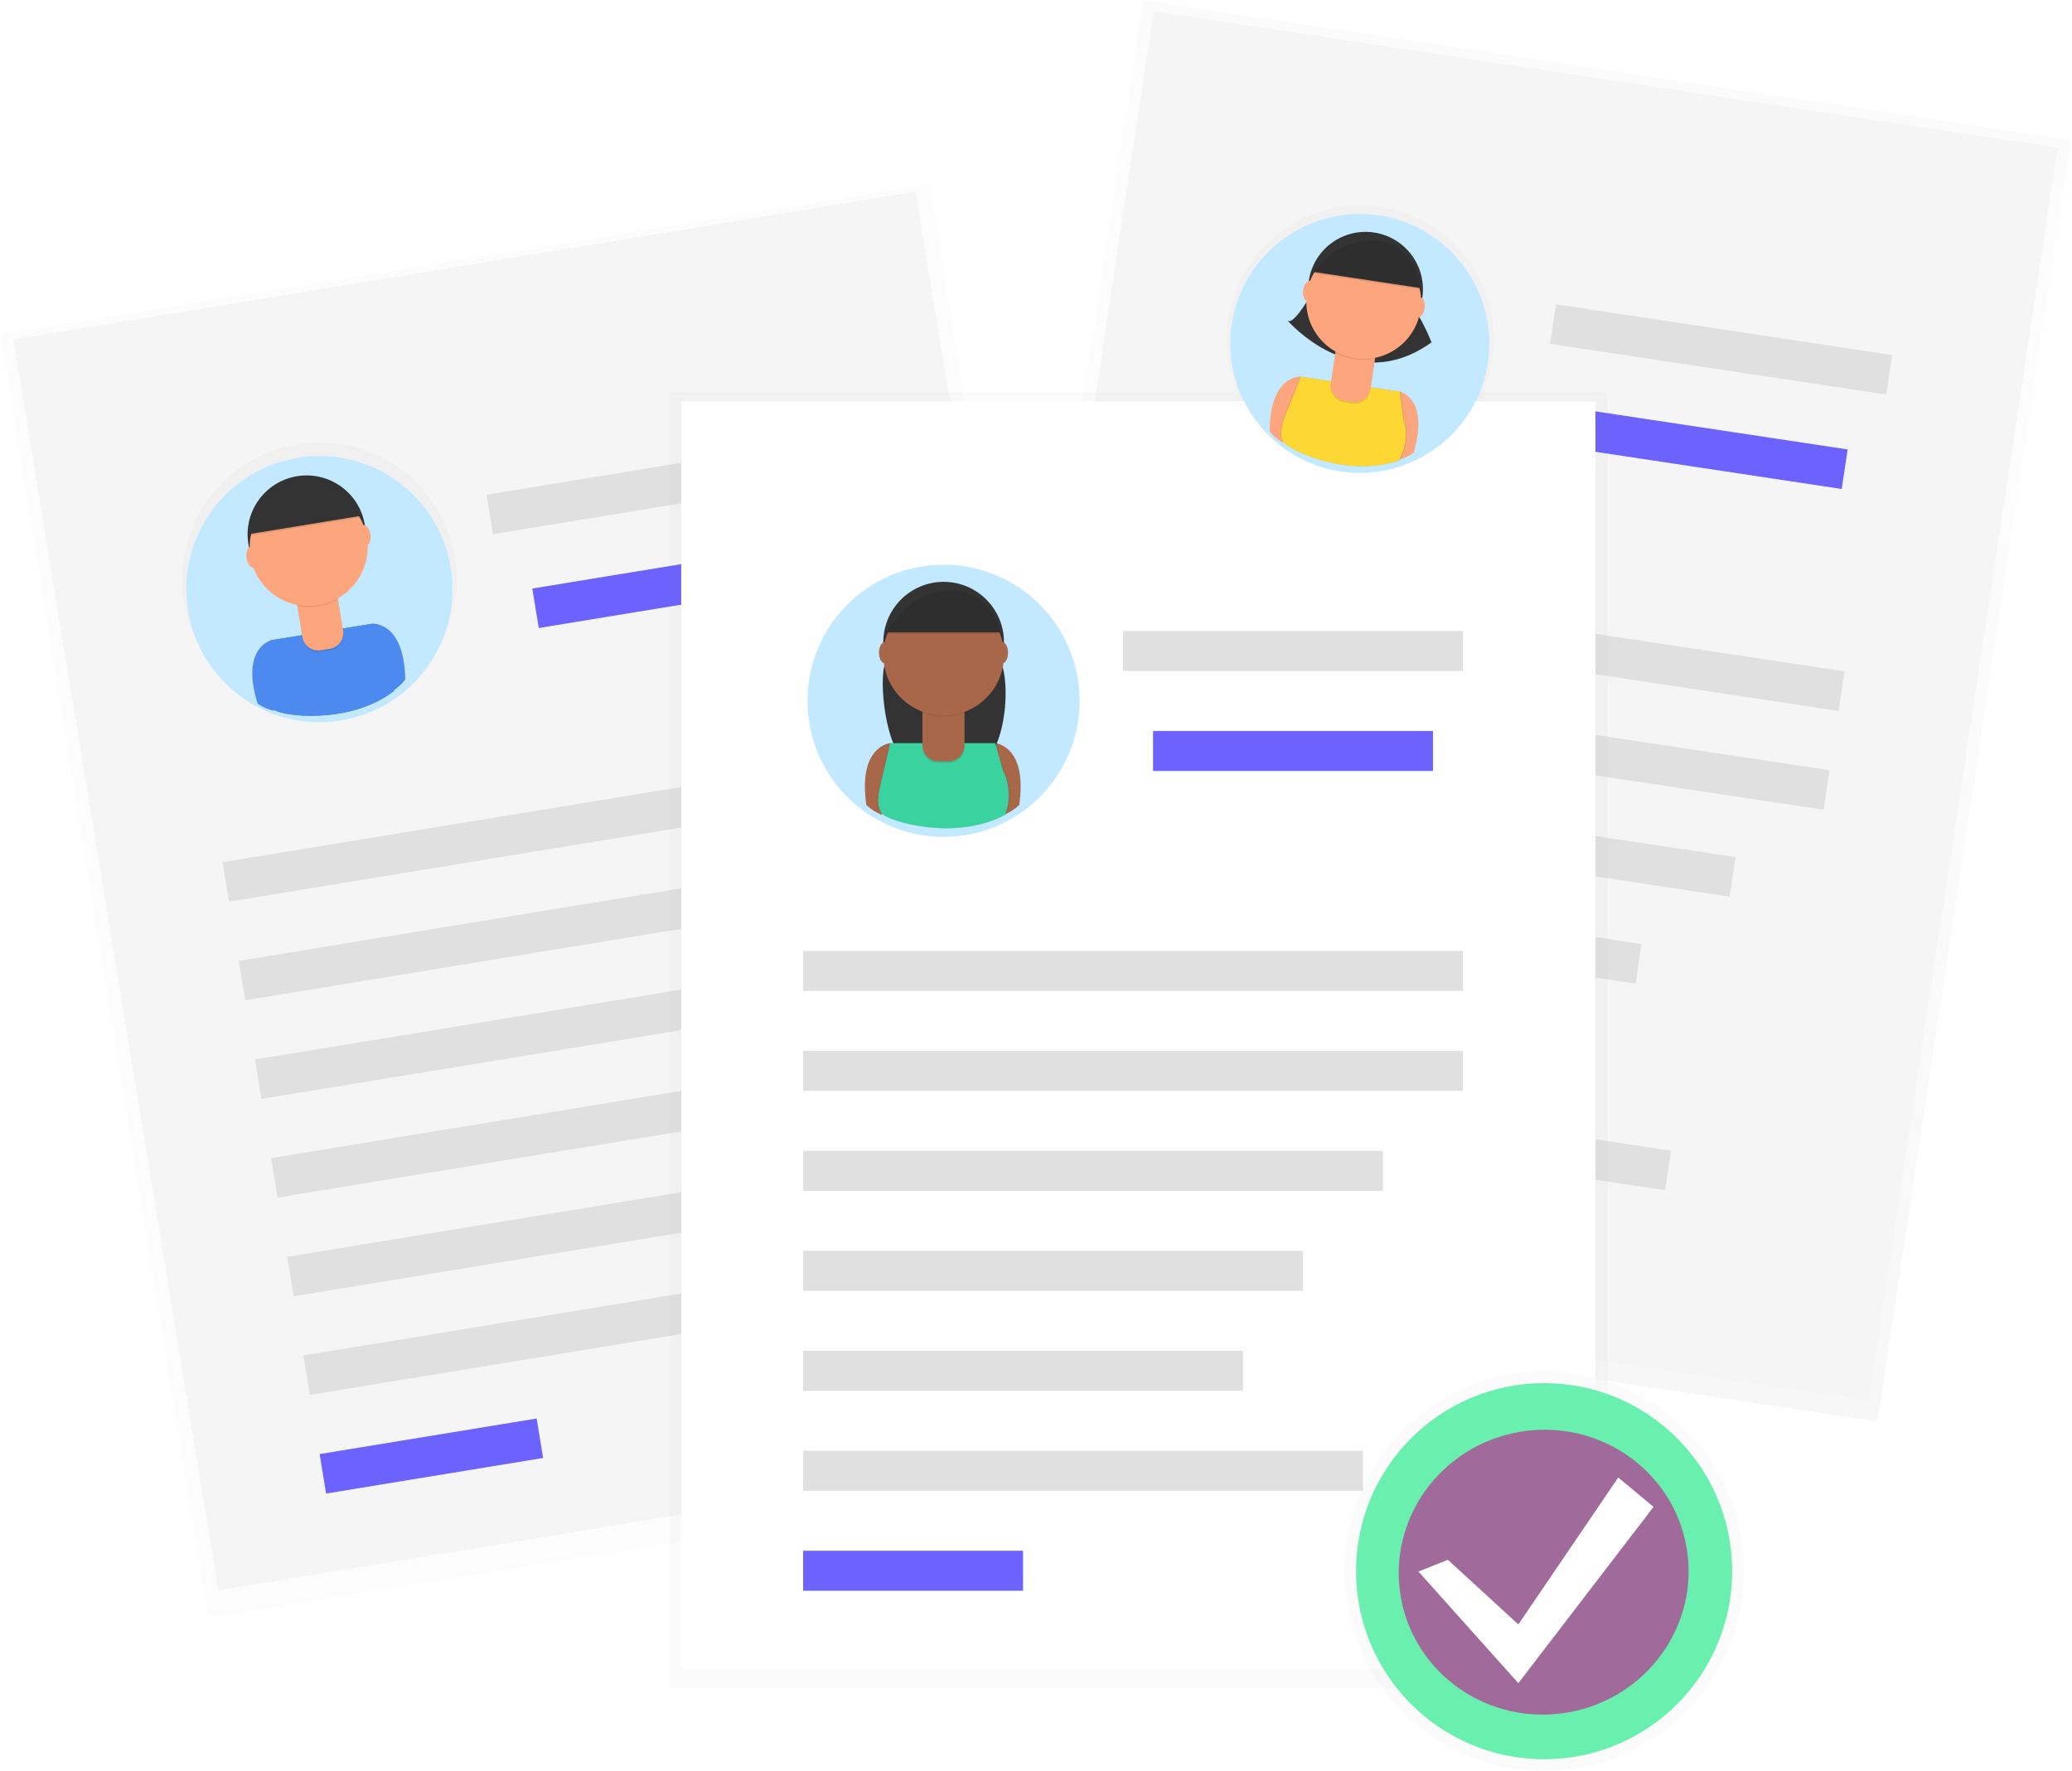 <svg width="875" height="748" viewBox="0 0 875 748" fill="none" xmlns="http://www.w3.org/2000/svg">
<g id="undraw_hiring_cyhs 1" clip-path="url(#clip0)">
<g id="Group" opacity="0.5">
<path id="Vector" opacity="0.5" d="M482.803 0.025L401.141 541.269L792.867 600.372L874.529 59.128L482.803 0.025Z" fill="url(#paint0_linear)"/>
</g>
<path id="Vector_2" d="M487.191 4.765L407.334 534.045L789.093 591.644L868.95 62.365L487.191 4.765Z" fill="#F5F5F5"/>
<path id="Vector_3" d="M778.926 283.54L503.394 241.968L500.874 258.669L776.406 300.241L778.926 283.54Z" fill="#E0E0E0"/>
<path id="Vector_4" d="M772.627 325.283L497.096 283.711L494.576 300.412L770.108 341.984L772.627 325.283Z" fill="#E0E0E0"/>
<path id="Vector_5" d="M799.077 149.945L657.133 128.529L654.613 145.23L796.557 166.646L799.077 149.945Z" fill="#E0E0E0"/>
<path id="Vector_6" d="M780.26 189.81L663.363 172.172L660.843 188.873L777.74 206.511L780.26 189.81Z" fill="#6C63FF"/>
<path id="Vector_7" d="M732.931 361.994L490.792 325.461L488.272 342.162L730.411 378.695L732.931 361.994Z" fill="#E0E0E0"/>
<path id="Vector_8" d="M693.225 398.704L484.487 367.21L481.967 383.911L690.705 415.405L693.225 398.704Z" fill="#E0E0E0"/>
<path id="Vector_9" d="M661.88 436.672L478.189 408.956L475.67 425.657L659.36 453.372L661.88 436.672Z" fill="#E0E0E0"/>
<path id="Vector_10" d="M705.676 485.978L471.892 450.705L469.372 467.406L703.156 502.679L705.676 485.978Z" fill="#E0E0E0"/>
<path id="Vector_11" d="M557.441 506.306L465.601 492.449L463.081 509.15L554.922 523.007L557.441 506.306Z" fill="#6C63FF"/>
<g id="Group_2" opacity="0.5">
<path id="Vector_12" opacity="0.5" d="M630.23 151.5C631.68 141.879 630.615 132.046 627.137 122.959C623.66 113.872 617.889 105.839 610.387 99.644C602.885 93.448 593.906 89.3 584.325 87.604C574.745 85.908 564.888 86.72 555.714 89.963C546.541 93.206 538.363 98.769 531.977 106.11C525.591 113.451 521.214 122.32 519.273 131.854C517.331 141.388 517.891 151.263 520.898 160.516C523.904 169.77 529.255 178.088 536.43 184.66C536.43 184.74 536.43 184.83 536.43 184.91C537.983 186.938 539.924 188.638 542.14 189.91L542.25 189.67C544.52 192.3 554.97 197.54 567.6 199.41H567.88C575.88 200.63 584.77 200.52 593.02 197.54C593.02 197.54 593.11 197.4 593.26 197.14C595.332 196.522 597.291 195.573 599.06 194.33L599.24 193.71C607.439 189.711 614.543 183.78 619.941 176.427C625.339 169.074 628.87 160.52 630.23 151.5V151.5Z" fill="url(#paint1_linear)"/>
</g>
<g id="Group_3" opacity="0.5">
<path id="Vector_13" opacity="0.5" d="M392.527 77.791L0.328 141.176L87.907 683.073L480.106 619.687L392.527 77.791Z" fill="url(#paint2_linear)"/>
</g>
<path id="Vector_14" d="M386.629 80.955L5.635 143.413L92.229 671.632L473.223 609.174L386.629 80.955Z" fill="#F5F5F5"/>
<path id="Vector_15" d="M368.968 319.043L93.989 364.122L96.721 380.789L371.701 335.71L368.968 319.043Z" fill="#E0E0E0"/>
<path id="Vector_16" d="M375.798 360.709L100.819 405.788L103.551 422.456L378.531 377.377L375.798 360.709Z" fill="#E0E0E0"/>
<path id="Vector_17" d="M347.122 185.72L205.463 208.943L208.195 225.611L349.854 202.388L347.122 185.72Z" fill="#E0E0E0"/>
<path id="Vector_18" d="M341.448 229.436L224.785 248.561L227.518 265.229L344.181 246.104L341.448 229.436Z" fill="#6C63FF"/>
<path id="Vector_19" d="M349.303 407.837L107.649 447.453L110.381 464.12L352.035 424.505L349.303 407.837Z" fill="#E0E0E0"/>
<path id="Vector_20" d="M322.796 454.957L114.477 489.108L117.209 505.775L325.529 471.624L322.796 454.957Z" fill="#E0E0E0"/>
<path id="Vector_21" d="M304.631 500.726L121.308 530.779L124.04 547.447L307.363 517.394L304.631 500.726Z" fill="#E0E0E0"/>
<path id="Vector_22" d="M361.454 534.186L128.138 572.435L130.871 589.102L364.187 550.853L361.454 534.186Z" fill="#E0E0E0"/>
<path id="Vector_23" d="M226.632 599.078L134.975 614.104L137.708 630.772L229.364 615.746L226.632 599.078Z" fill="#6C63FF"/>
<g id="Group_4" opacity="0.5">
<path id="Vector_24" opacity="0.5" d="M192.04 235.46C190.42 225.59 186.273 216.306 180.002 208.514C173.731 200.722 165.549 194.686 156.253 190.993C146.957 187.301 136.863 186.078 126.954 187.444C117.046 188.809 107.659 192.717 99.708 198.786C91.758 204.855 85.513 212.879 81.584 222.077C77.654 231.275 76.172 241.334 77.283 251.275C78.394 261.215 82.059 270.699 87.922 278.803C93.785 286.907 101.646 293.355 110.74 297.52L110.82 297.77C112.981 299.253 115.415 300.293 117.98 300.83V300.56C121.03 302.42 132.91 304.25 145.86 302.09H146.14C154.35 300.76 163.01 297.84 170.14 292.32C170.14 292.32 170.14 292.16 170.24 291.86C172.073 290.601 173.69 289.055 175.03 287.28C175.03 287.053 175.03 286.833 175.03 286.62C181.804 280.113 186.892 272.055 189.855 263.141C192.819 254.228 193.569 244.728 192.04 235.46V235.46Z" fill="url(#paint3_linear)"/>
</g>
<g id="Group_5" opacity="0.5">
<path id="Vector_25" opacity="0.5" d="M678.79 165.47H282.63V712.84H678.79V165.47Z" fill="url(#paint4_linear)"/>
</g>
<path id="Vector_26" d="M673.75 169.5H287.67V704.77H673.75V169.5Z" fill="white"/>
<g id="HumFig">
<g id="Vector_27" filter="url(#filter0_d)">
<path d="M628.308 149.196C632.812 119.34 612.261 91.486 582.406 86.981C552.55 82.477 524.696 103.028 520.191 132.883C515.687 162.739 536.238 190.593 566.093 195.098C595.949 199.602 623.803 179.051 628.308 149.196Z" fill="#C2E9FF"/>
</g>
<path id="Vector_28" d="M549.33 159.05C549.33 159.05 536.33 158.16 536.16 182.14C537.669 184.1 539.552 185.742 541.7 186.97L552.64 163.54L549.33 159.05Z" fill="#FDA57D"/>
<path id="Vector_29" d="M591.13 165.36C591.13 165.36 603.85 168.36 596.91 191.31C594.891 192.745 592.607 193.765 590.19 194.31L586.64 168.7L591.13 165.36Z" fill="#FDA57D"/>
<path id="Vector_30" d="M555.69 120.69C555.69 120.69 546.87 137.6 543.78 135.42C543.78 135.42 571.84 168.15 604.53 144.58C601.987 138.209 598.69 132.166 594.71 126.58L555.69 120.69Z" fill="#333333"/>
<path id="Vector_31" d="M600.631 125.773C602.627 112.541 593.519 100.196 580.287 98.2C567.055 96.203 554.71 105.311 552.713 118.544C550.717 131.776 559.825 144.121 573.057 146.117C586.289 148.114 598.634 139.005 600.631 125.773Z" fill="#333333"/>
<path id="Vector_32" opacity="0.1" d="M590.88 165.32L549.08 159.02L542.66 175.15C542.66 175.15 539.2 182.54 541.54 186.38C543.88 190.22 569.33 201.97 590.54 194.38C592.919 190.179 593.853 185.313 593.2 180.53C592.15 172.39 592.73 179.89 592.73 179.89L590.88 165.32Z" fill="black"/>
<path id="Vector_33" opacity="0.1" d="M591.44 165.41L549.64 159.11L543.23 175.23C543.23 175.23 539.77 182.62 542.11 186.46C544.45 190.3 569.9 202.05 591.11 194.46C593.489 190.259 594.423 185.393 593.77 180.61C592.72 172.47 593.3 179.97 593.3 179.97L591.44 165.41Z" fill="black"/>
<path id="Vector_34" d="M591.13 165.36L549.33 159.06L542.91 175.19C542.91 175.19 539.45 182.58 541.79 186.42C544.13 190.26 569.58 202.01 590.79 194.42C593.169 190.219 594.103 185.353 593.45 180.57C592.4 172.43 592.98 179.93 592.98 179.93L591.13 165.36Z" fill="#FDD835"/>
<path id="Vector_35" opacity="0.1" d="M564.231 147.165L580.952 149.687L578.675 164.777C578.409 166.541 577.452 168.128 576.016 169.188C574.58 170.248 572.782 170.693 571.017 170.427L567.595 169.911C565.83 169.645 564.243 168.688 563.184 167.252C562.124 165.816 561.678 164.017 561.945 162.252L564.221 147.163L564.231 147.165Z" fill="black"/>
<path id="Vector_36" d="M564.313 146.545L581.033 149.068L578.757 164.157C578.491 165.922 577.534 167.509 576.098 168.568C574.661 169.628 572.863 170.074 571.098 169.808L567.687 169.293C565.922 169.027 564.335 168.07 563.275 166.634C562.216 165.197 561.77 163.399 562.036 161.634L564.313 146.545Z" fill="#FDA57D"/>
<path id="Vector_37" opacity="0.1" d="M564 148.91C569.084 151.737 575.012 152.648 580.71 151.48L581.02 149.43L564.3 146.91L564 148.91Z" fill="black"/>
<path id="Vector_38" d="M599.846 130.97C601.843 117.738 592.734 105.393 579.502 103.397C566.27 101.4 553.925 110.508 551.929 123.741C549.932 136.973 559.041 149.318 572.273 151.314C585.505 153.311 597.85 144.202 599.846 130.97Z" fill="#FDA57D"/>
<path id="Vector_39" d="M554.3 114.78L600 121.67C600 121.67 598.88 102.67 581.43 101.2C563.98 99.73 554.3 114.78 554.3 114.78Z" fill="#333333"/>
<path id="Vector_40" d="M554.796 123.12C555.144 120.81 554.431 118.787 553.202 118.602C551.973 118.416 550.695 120.139 550.346 122.449C549.998 124.759 550.711 126.782 551.94 126.967C553.169 127.152 554.447 125.43 554.796 123.12Z" fill="#FDA57D"/>
<path id="Vector_41" d="M601.61 130.187C601.959 127.877 601.245 125.854 600.016 125.669C598.788 125.483 597.509 127.206 597.161 129.516C596.812 131.826 597.526 133.849 598.754 134.034C599.983 134.219 601.262 132.497 601.61 130.187Z" fill="#FDA57D"/>
<path id="Vector_42" opacity="0.1" d="M554.23 115.4L599.93 122.29C599.93 122.29 598.81 103.29 581.36 101.82C563.91 100.35 554.23 115.4 554.23 115.4Z" fill="black"/>
<g id="Vector_43" filter="url(#filter1_d)">
<path d="M143.969 300.274C174.598 295.252 195.358 266.352 190.337 235.722C185.315 205.093 156.415 184.333 125.785 189.354C95.156 194.376 74.396 223.276 79.417 253.906C84.439 284.535 113.339 305.295 143.969 300.274Z" fill="#C2E9FF"/>
</g>
<path id="Vector_44" d="M114.42 270.45C114.42 270.45 101.42 273.7 108.82 297.2C110.915 298.65 113.278 299.67 115.77 300.2L119.08 273.82L114.42 270.45Z" fill="#4D8AF0"/>
<path id="Vector_45" d="M157.3 263.42C157.3 263.42 170.69 262.33 171.14 286.99C169.611 289.011 167.698 290.71 165.51 291.99L153.95 268.05L157.3 263.42Z" fill="#4D8AF0"/>
<path id="Vector_46" d="M133.505 250.281C147.081 248.056 156.282 235.246 154.057 221.67C151.831 208.093 139.021 198.892 125.445 201.118C111.869 203.343 102.667 216.153 104.893 229.729C107.119 243.306 119.929 252.507 133.505 250.281Z" fill="#333333"/>
<path id="Vector_47" d="M157.05 263.46L114.17 270.46L112.98 288.27C112.98 288.27 111.98 296.6 115.43 299.61C118.88 302.62 147.55 306.09 165.84 291.93C166.841 287.069 166.219 282.014 164.07 277.54C160.47 269.91 163.4 277.06 163.4 277.06L157.05 263.46Z" fill="#4D8AF0"/>
<path id="Vector_48" d="M157.62 263.37L114.74 270.37L113.55 288.18C113.55 288.18 112.55 296.51 116 299.52C119.45 302.53 148.12 306 166.41 291.84C167.411 286.979 166.789 281.924 164.64 277.45C161.04 269.82 163.97 276.97 163.97 276.97L157.62 263.37Z" fill="#4D8AF0"/>
<path id="Vector_49" d="M157.3 263.42L114.42 270.42L113.23 288.26C113.23 288.26 112.23 296.59 115.68 299.6C119.13 302.61 147.8 306.08 166.09 291.92C167.091 287.059 166.469 282.004 164.32 277.53C160.72 269.9 163.65 277.05 163.65 277.05L157.3 263.42Z" fill="#4D8AF0"/>
<path id="Vector_50" opacity="0.1" d="M125.254 254.053L142.405 251.241L144.972 266.902C145.261 268.663 144.838 270.467 143.797 271.917C142.755 273.367 141.181 274.343 139.419 274.632L135.541 275.268C133.78 275.556 131.976 275.134 130.526 274.092C129.076 273.051 128.1 271.477 127.811 269.715L125.244 254.054L125.254 254.053Z" fill="black"/>
<path id="Vector_51" d="M125.151 253.417L142.302 250.605L144.87 266.266C145.159 268.028 144.736 269.832 143.694 271.281C142.653 272.731 141.079 273.708 139.317 273.997L135.439 274.632C133.678 274.921 131.874 274.498 130.424 273.457C128.974 272.416 127.998 270.841 127.709 269.08L125.141 253.419L125.151 253.417Z" fill="#FDA57D"/>
<path id="Vector_52" opacity="0.1" d="M125.57 255.89C131.436 257.052 137.524 256.073 142.73 253.13L142.38 251.02L125.23 253.84L125.57 255.89Z" fill="black"/>
<path id="Vector_53" d="M134.387 255.619C147.963 253.393 157.165 240.583 154.939 227.007C152.713 213.431 139.904 204.229 126.327 206.455C112.751 208.681 103.55 221.49 105.775 235.067C108.001 248.643 120.811 257.844 134.387 255.619Z" fill="#FDA57D"/>
<path id="Vector_54" opacity="0.1" d="M105.41 226.19L152.3 218.51C152.3 218.51 145.19 200.23 127.67 204.35C110.15 208.47 105.41 226.19 105.41 226.19Z" fill="black"/>
<path id="Vector_55" d="M105.3 225.56L152.23 217.87C152.23 217.87 145.12 199.59 127.6 203.71C110.08 207.83 105.3 225.56 105.3 225.56Z" fill="#333333"/>
<path id="Vector_56" d="M107.103 239.699C108.371 239.494 109.088 237.4 108.703 235.022C108.319 232.643 106.979 230.881 105.711 231.086C104.442 231.291 103.725 233.385 104.11 235.764C104.494 238.142 105.834 239.904 107.103 239.699Z" fill="#FDA57D"/>
<path id="Vector_57" d="M154.832 230.348C156.096 230.141 156.806 228.051 156.418 225.68C156.029 223.309 154.689 221.555 153.425 221.763C152.16 221.97 151.45 224.06 151.839 226.431C152.228 228.801 153.568 230.555 154.832 230.348Z" fill="#FDA57D"/>
<g id="Vector_58" filter="url(#filter2_d)">
<path d="M398.46 349.43C430.194 349.43 455.92 323.704 455.92 291.97C455.92 260.236 430.194 234.51 398.46 234.51C366.726 234.51 341 260.236 341 291.97C341 323.704 366.726 349.43 398.46 349.43Z" fill="#C2E9FF"/>
</g>
<path id="Vector_59" d="M375.92 313.86C375.92 313.86 362.23 314.97 365.85 339.97C367.728 341.771 369.944 343.181 372.37 344.12L380.07 318.05L375.92 313.86Z" fill="#A86749"/>
<path id="Vector_60" d="M420.35 313.86C420.35 313.86 434.04 314.97 430.42 339.97C428.543 341.771 426.326 343.181 423.9 344.12L416.23 317.97L420.35 313.86Z" fill="#A86749"/>
<path id="Vector_61" d="M376.51 272.97C376.51 272.97 375.46 276.04 373.96 279.59C370.7 287.35 374.42 317.17 382.22 320.35C390.97 323.92 402.48 326.2 414.43 321.84C424.82 318.05 428.02 284.11 420.68 275.84C419.82 274.84 418.92 273.91 417.98 272.97H376.51Z" fill="#333333"/>
<path id="Vector_62" d="M398.5 296.67C412.567 296.67 423.97 285.267 423.97 271.2C423.97 257.133 412.567 245.73 398.5 245.73C384.433 245.73 373.03 257.133 373.03 271.2C373.03 285.267 384.433 296.67 398.5 296.67Z" fill="#333333"/>
<path id="Vector_63" opacity="0.1" d="M420.09 313.86H375.66L371.51 331.63C371.51 331.63 369.07 339.86 372.1 343.48C375.13 347.1 403.43 355.33 424.23 344.07C426.042 339.331 426.25 334.128 424.82 329.26C422.45 320.97 424.23 328.67 424.23 328.67L420.09 313.86Z" fill="black"/>
<path id="Vector_64" opacity="0.1" d="M420.68 313.86H376.23L372.08 331.63C372.08 331.63 369.64 339.86 372.67 343.48C375.7 347.1 404 355.33 424.8 344.07C426.612 339.331 426.819 334.128 425.39 329.26C423.02 320.97 424.8 328.67 424.8 328.67L420.68 313.86Z" fill="black"/>
</g>
<path id="Vector_65" d="M420.35 313.86H375.92L371.77 331.63C371.77 331.63 369.33 339.86 372.36 343.48C375.39 347.1 403.69 355.33 424.49 344.07C426.302 339.331 426.509 334.128 425.08 329.26C422.71 320.97 424.49 328.67 424.49 328.67L420.35 313.86Z" fill="#3AD29F"/>
<path id="Vector_66" opacity="0.1" d="M389.55 299.11H407.32V315.49C407.32 317.275 406.611 318.987 405.349 320.249C404.087 321.511 402.375 322.22 400.59 322.22H396.27C394.485 322.22 392.773 321.511 391.511 320.249C390.249 318.987 389.54 317.275 389.54 315.49V299.11H389.55Z" fill="black"/>
<path id="Vector_67" d="M389.55 298.45H407.32V314.83C407.32 316.615 406.611 318.327 405.349 319.589C404.087 320.851 402.375 321.56 400.59 321.56H396.27C394.485 321.56 392.773 320.851 391.511 319.589C390.249 318.327 389.54 316.615 389.54 314.83V298.45H389.55Z" fill="#A86749"/>
<path id="Vector_68" opacity="0.1" d="M389.58 300.97C395.313 303.094 401.617 303.094 407.35 300.97V298.79H389.58V300.97Z" fill="black"/>
<path id="Vector_69" d="M398.5 302.2C412.567 302.2 423.97 290.797 423.97 276.73C423.97 262.663 412.567 251.26 398.5 251.26C384.433 251.26 373.03 262.663 373.03 276.73C373.03 290.797 384.433 302.2 398.5 302.2Z" fill="#A86749"/>
<path id="Vector_70" d="M374.14 267.06H422.72C422.72 267.06 418.57 247.44 400.21 248.7C381.85 249.96 374.14 267.06 374.14 267.06Z" fill="#333333"/>
<path id="Vector_71" d="M373.56 280.09C374.869 280.09 375.93 278.102 375.93 275.65C375.93 273.198 374.869 271.21 373.56 271.21C372.251 271.21 371.19 273.198 371.19 275.65C371.19 278.102 372.251 280.09 373.56 280.09Z" fill="#A86749"/>
<path id="Vector_72" d="M423.32 280.09C424.629 280.09 425.69 278.102 425.69 275.65C425.69 273.198 424.629 271.21 423.32 271.21C422.011 271.21 420.95 273.198 420.95 275.65C420.95 278.102 422.011 280.09 423.32 280.09Z" fill="#A86749"/>
<path id="Vector_73" opacity="0.1" d="M374.14 267.71H422.72C422.72 267.71 418.57 248.09 400.21 249.35C381.85 250.61 374.14 267.71 374.14 267.71Z" fill="black"/>
<path id="Vector_74" d="M617.8 401.6H339.15V418.49H617.8V401.6Z" fill="#E0E0E0"/>
<path id="Vector_75" d="M617.8 443.82H339.15V460.71H617.8V443.82Z" fill="#E0E0E0"/>
<path id="Vector_76" d="M617.81 266.5H474.26V283.39H617.81V266.5Z" fill="#E0E0E0"/>
<path id="Vector_77" d="M605.14 308.72H486.92V325.61H605.14V308.72Z" fill="#6C63FF"/>
<path id="Vector_78" d="M584.03 486.04H339.15V502.93H584.03V486.04Z" fill="#E0E0E0"/>
<path id="Vector_79" d="M550.25 528.26H339.15V545.15H550.25V528.26Z" fill="#E0E0E0"/>
<path id="Vector_80" d="M524.92 570.49H339.15V587.38H524.92V570.49Z" fill="#E0E0E0"/>
<path id="Vector_81" d="M575.58 612.71H339.15V629.6H575.58V612.71Z" fill="#E0E0E0"/>
<path id="Vector_82" d="M432.03 654.93H339.15V671.82H432.03V654.93Z" fill="#6C63FF"/>
<g id="Group_6" opacity="0.5">
<path id="Vector_83" opacity="0.5" d="M652.07 747.95C698.677 747.95 736.46 710.167 736.46 663.56C736.46 616.953 698.677 579.17 652.07 579.17C605.463 579.17 567.68 616.953 567.68 663.56C567.68 710.167 605.463 747.95 652.07 747.95Z" fill="url(#paint5_linear)"/>
</g>
<g id="Tick">
<path id="Vector_84" d="M652.07 742.98C695.932 742.98 731.49 707.422 731.49 663.56C731.49 619.698 695.932 584.14 652.07 584.14C608.208 584.14 572.65 619.698 572.65 663.56C572.65 707.422 608.208 742.98 652.07 742.98Z" fill="#69F0AE"/>
<path id="Vector_85" d="M662.492 723.156C695.781 717.188 718.018 685.857 712.16 653.175C706.301 620.494 674.565 598.838 641.276 604.805C607.986 610.773 585.749 642.104 591.608 674.786C597.467 707.467 629.202 729.123 662.492 723.156Z" fill="#A06B9A"/>
<path id="Vector_86" d="M611.41 658.74L641.19 686.04L683.38 624L698.28 636.41L641.19 710.86L599 663.71L611.41 658.74Z" fill="white"/>
</g>
</g>
<defs>
<filter id="filter0_d" x="508.035" y="78.825" width="132.429" height="132.429" filterUnits="userSpaceOnUse" color-interpolation-filters="sRGB">
<feFlood flood-opacity="0" result="BackgroundImageFix"/>
<feColorMatrix in="SourceAlpha" type="matrix" values="0 0 0 0 0 0 0 0 0 0 0 0 0 0 0 0 0 0 127 0"/>
<feOffset dy="4"/>
<feGaussianBlur stdDeviation="2"/>
<feColorMatrix type="matrix" values="0 0 0 0 0 0 0 0 0 0 0 0 0 0 0 0 0 0 0.25 0"/>
<feBlend mode="normal" in2="BackgroundImageFix" result="effect1_dropShadow"/>
<feBlend mode="normal" in="SourceGraphic" in2="effect1_dropShadow" result="shape"/>
</filter>
<filter id="filter1_d" x="66.325" y="180.263" width="137.103" height="137.103" filterUnits="userSpaceOnUse" color-interpolation-filters="sRGB">
<feFlood flood-opacity="0" result="BackgroundImageFix"/>
<feColorMatrix in="SourceAlpha" type="matrix" values="0 0 0 0 0 0 0 0 0 0 0 0 0 0 0 0 0 0 127 0"/>
<feOffset dy="4"/>
<feGaussianBlur stdDeviation="2"/>
<feColorMatrix type="matrix" values="0 0 0 0 0 0 0 0 0 0 0 0 0 0 0 0 0 0 0.25 0"/>
<feBlend mode="normal" in2="BackgroundImageFix" result="effect1_dropShadow"/>
<feBlend mode="normal" in="SourceGraphic" in2="effect1_dropShadow" result="shape"/>
</filter>
<filter id="filter2_d" x="337" y="234.51" width="122.92" height="122.92" filterUnits="userSpaceOnUse" color-interpolation-filters="sRGB">
<feFlood flood-opacity="0" result="BackgroundImageFix"/>
<feColorMatrix in="SourceAlpha" type="matrix" values="0 0 0 0 0 0 0 0 0 0 0 0 0 0 0 0 0 0 127 0"/>
<feOffset dy="4"/>
<feGaussianBlur stdDeviation="2"/>
<feColorMatrix type="matrix" values="0 0 0 0 0 0 0 0 0 0 0 0 0 0 0 0 0 0 0.25 0"/>
<feBlend mode="normal" in2="BackgroundImageFix" result="effect1_dropShadow"/>
<feBlend mode="normal" in="SourceGraphic" in2="effect1_dropShadow" result="shape"/>
</filter>
<linearGradient id="paint0_linear" x1="597.004" y1="570.82" x2="678.666" y2="29.576" gradientUnits="userSpaceOnUse">
<stop stop-color="#808080" stop-opacity="0.25"/>
<stop offset="0.54" stop-color="#808080" stop-opacity="0.12"/>
<stop offset="1" stop-color="#808080" stop-opacity="0.1"/>
</linearGradient>
<linearGradient id="paint1_linear" x1="66051" y1="82909.8" x2="67963.8" y2="70232.4" gradientUnits="userSpaceOnUse">
<stop stop-color="#808080" stop-opacity="0.25"/>
<stop offset="0.54" stop-color="#808080" stop-opacity="0.12"/>
<stop offset="1" stop-color="#808080" stop-opacity="0.1"/>
</linearGradient>
<linearGradient id="paint2_linear" x1="220037" y1="178697" x2="172098" y2="-117921" gradientUnits="userSpaceOnUse">
<stop stop-color="#808080" stop-opacity="0.25"/>
<stop offset="0.54" stop-color="#808080" stop-opacity="0.12"/>
<stop offset="1" stop-color="#808080" stop-opacity="0.1"/>
</linearGradient>
<linearGradient id="paint3_linear" x1="45395.3" y1="-4471.04" x2="43210.8" y2="-17796.4" gradientUnits="userSpaceOnUse">
<stop stop-color="#808080" stop-opacity="0.25"/>
<stop offset="0.54" stop-color="#808080" stop-opacity="0.12"/>
<stop offset="1" stop-color="#808080" stop-opacity="0.1"/>
</linearGradient>
<linearGradient id="paint4_linear" x1="190721" y1="390353" x2="190721" y2="90738.8" gradientUnits="userSpaceOnUse">
<stop stop-color="#808080" stop-opacity="0.25"/>
<stop offset="0.54" stop-color="#808080" stop-opacity="0.12"/>
<stop offset="1" stop-color="#808080" stop-opacity="0.1"/>
</linearGradient>
<linearGradient id="paint5_linear" x1="110624" y1="126817" x2="110624" y2="98331.5" gradientUnits="userSpaceOnUse">
<stop stop-color="#808080" stop-opacity="0.25"/>
<stop offset="0.54" stop-color="#808080" stop-opacity="0.12"/>
<stop offset="1" stop-color="#808080" stop-opacity="0.1"/>
</linearGradient>
<clipPath id="clip0">
<rect width="874.47" height="747.94" fill="white"/>
</clipPath>
</defs>
</svg>
